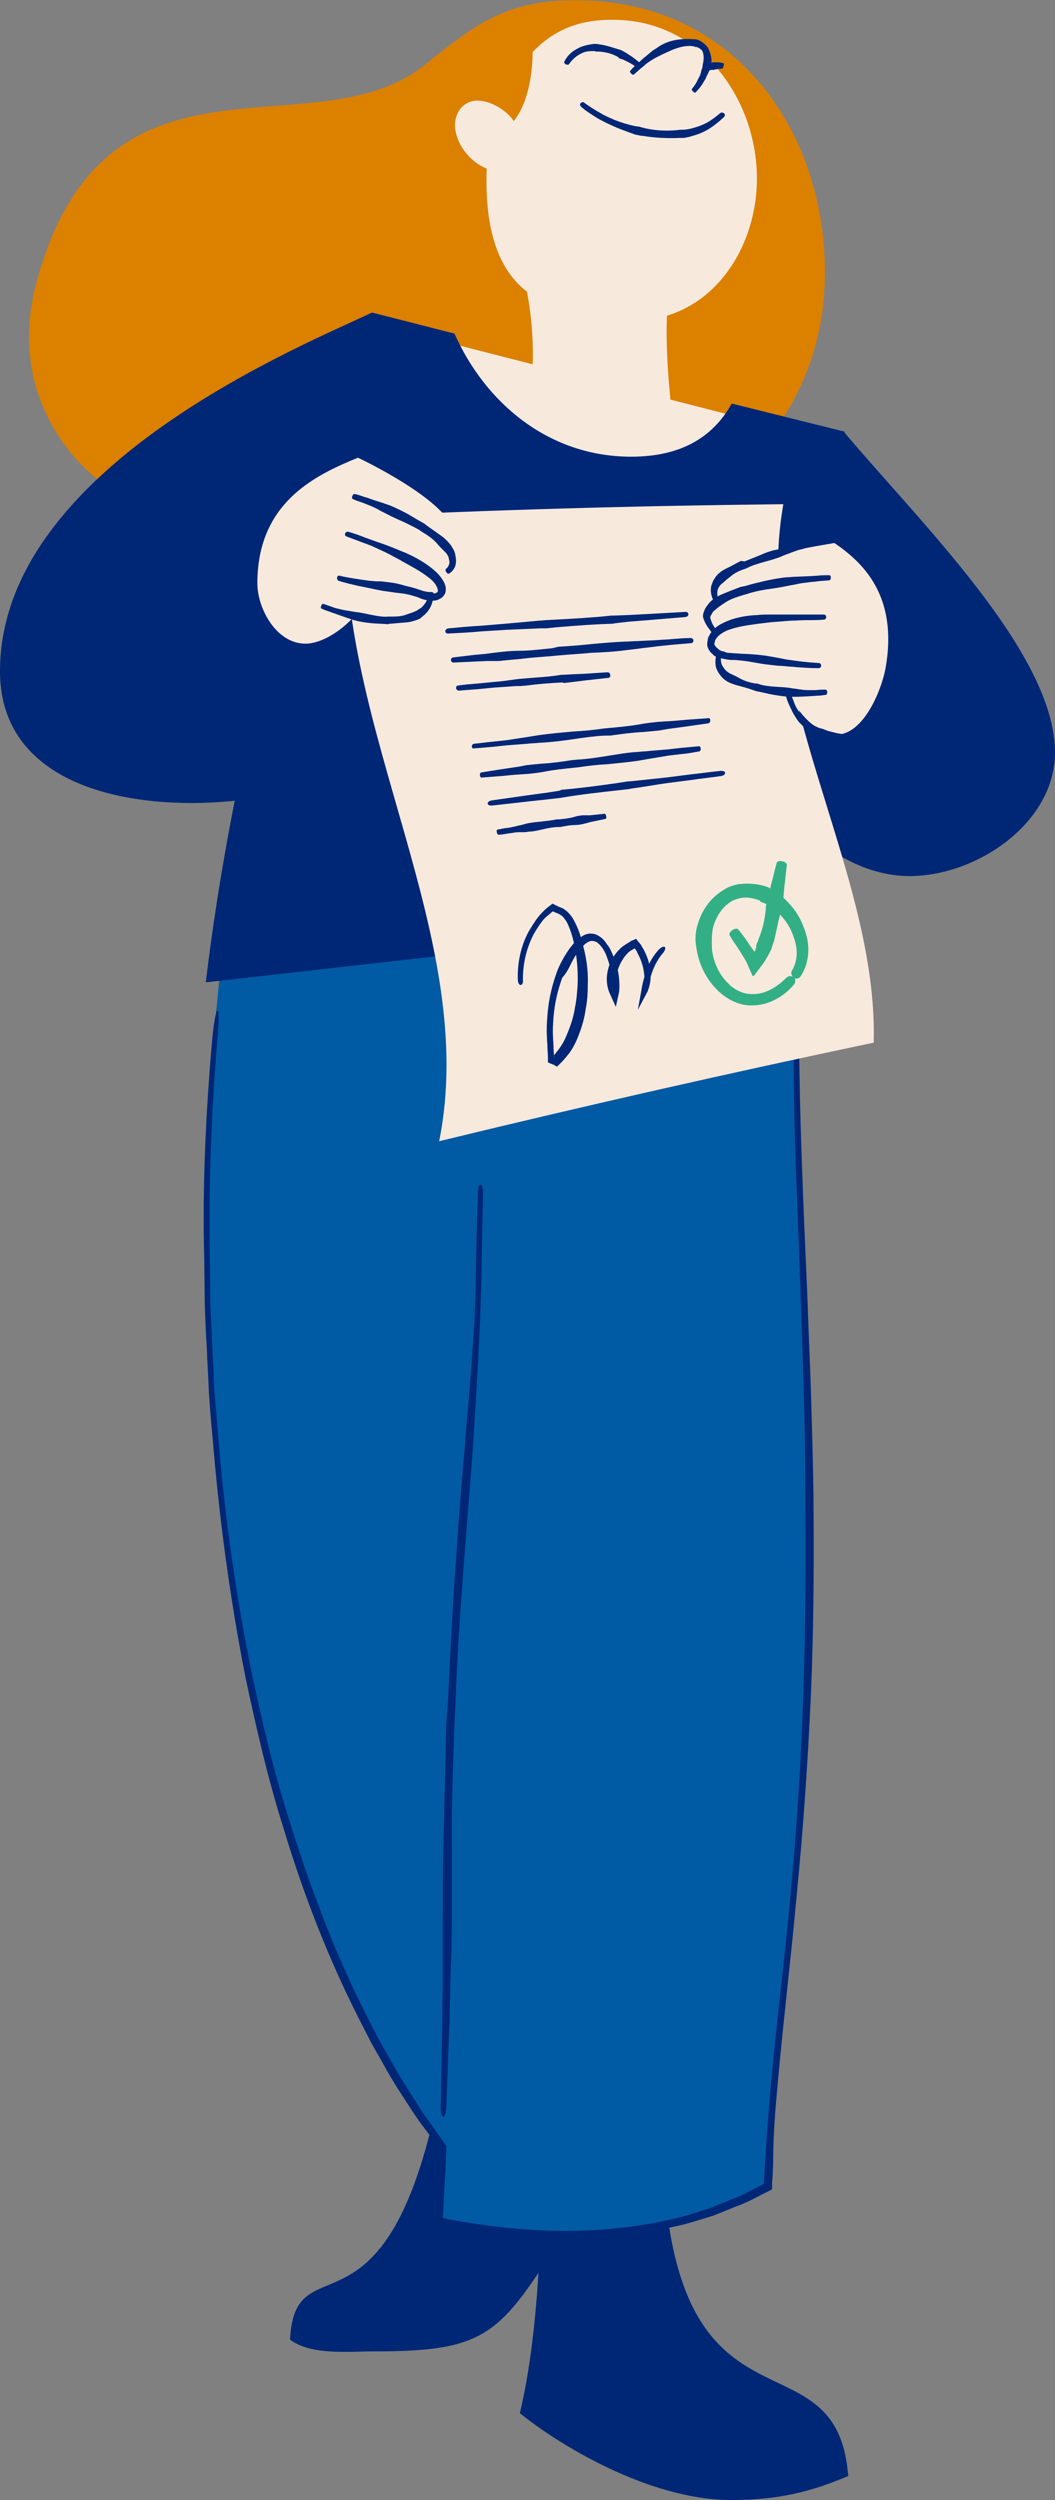 <?xml version="1.0" encoding="utf-8"?>
<!-- Generator: Adobe Illustrator 25.4.1, SVG Export Plug-In . SVG Version: 6.00 Build 0)  -->
<svg version="1.1" id="Layer_1" xmlns="http://www.w3.org/2000/svg" xmlns:xlink="http://www.w3.org/1999/xlink" x="0px" y="0px"
	 viewBox="0 0 206.6 489.4" style="enable-background:new 0 0 206.6 489.4;" xml:space="preserve">
<rect x="0" y="0" width="206.6" height="489.4" fill="#808080" stroke="none"/>
<style type="text/css">
	.st0{fill:#002776;}
	.st1{fill:#005AA4;}
	.st2{fill:none;}
	.st3{fill:#DC8000;}
	.st4{fill:#F8E9DD;}
	.st5{fill:#33AF85;}
</style>
<g id="underkropp_1_">
	<g>
		<path class="st0" d="M106.1,427.9c-0.3,13.8-1,30.7-4.3,44.5c7.8,6.3,25.4,17,41.4,17c9.2,0,15.6-1.6,22.9-4.7
			c-2.3-30.2-36.2-2.9-36.4-68"/>
	</g>
	<g>
		<path class="st0" d="M84.3,417.1c-10.5,41.6-26.6,22.2-27.5,40.9c2.6,2,6.7,2.4,10.6,2.4c2.1,0,4.1-0.1,5.8-0.1c0,0,0,0,0,0
			c0.1,0,0.1,0,0.2,0c22.1,0,24.6-3.3,37.1-23.3"/>
	</g>
	<g>
		<path class="st1" d="M43.5,187.1c-0.4,3.4-0.8,6.9-1.1,10.3c-1.4,14.1-2.2,28.2-2.2,42.3c0,88.7,21.9,148.1,46.3,180.1l-0.7,14.6
			c0,0,36.1,9.5,64.4-6.5c1.3-33.8,8.3-62.2,8.3-122.6c0-46.3-2.6-70-2.6-105.3c0-9.9,0.2-19.7,0.4-29.6"/>
	</g>
	<g>
		<line class="st2" x1="43.3" y1="197.6" x2="41.4" y2="197.4"/>
		<line class="st2" x1="157.2" y1="170.4" x2="155.3" y2="170.4"/>
		<path class="st0" d="M152.1,410.1c1.1-12.8,2.7-25.8,3.9-38.9c1.3-13.1,2.2-26.3,2.8-39.4c0.6-14.3,0.6-27.1,0.5-39.3
			c-0.1-6.8-0.3-13.5-0.5-20.3c-0.2-6.2-0.5-12.4-0.7-18.6c-0.4-9-0.8-17.9-1.1-26.9c-0.3-8.5-0.5-16.9-0.5-25.4l0.3-25.4
			c0-3-0.2-5.4-0.4-5.4c-0.3,0-0.5,2.4-0.6,5.4c-0.1,8.5-0.3,17.1-0.4,25.6c0,8.5,0.1,17.1,0.4,25.6l1,26.6
			c0.2,6.2,0.4,12.4,0.6,18.6c0.2,6.8,0.3,13.5,0.3,20.3c0.1,12.1,0.1,24.9-0.4,39.3c-0.4,13-1.3,26.1-2.5,39.2
			c-1.2,13.1-2.9,26.1-4,38.9c-0.4,4.4-0.7,8.9-1,13.4l-0.1,2.3l-0.1,1.2l0,0.5c0,0,0,0.1,0,0.1l-3.9,2l-1,0.5l-1.1,0.4l-2.2,0.9
			l-2.2,0.9l-2.2,0.7l-2.2,0.7l-1.1,0.3l-1.1,0.3l-4.6,1l-4.6,0.7c-1.5,0.2-3.1,0.3-4.6,0.5c-6.2,0.5-12.4,0.4-18.6-0.2
			c-3.1-0.3-6.1-0.7-9.2-1.2c-0.8-0.1-1.5-0.3-2.3-0.4l-1.1-0.2l-0.8-0.2c-0.1,0-0.1-0.1-0.1-0.1l0.1-1.1l0.1-2.3
			c0.2-3.3,0.4-6.6,0.5-9.9l0-0.5l0-0.3l-0.2-0.2l-0.5-0.7l-0.7-1l-1.4-2c-1-1.4-2-2.7-2.8-4.1c-1.8-2.8-3.6-5.6-5.2-8.5l-2.5-4.4
			l-2.3-4.5c-6.1-12-10.9-24.7-14.9-37.5c-3.1-9.5-5.4-19.3-7.5-29.1c-3.2-15.5-5.4-31.2-6.7-47.1l-0.7-8.5l-0.4-8.6
			c-0.1-2.9-0.3-5.7-0.4-8.6l-0.1-8.6c-0.3-14.2,0.3-29,1.5-43.5c0.3-2.9,0.3-5.3,0-5.3c-0.3,0-0.7,2.3-1,5.2
			c-1.3,14.5-2,29.4-1.6,43.7l0.1,8.6c0.1,2.9,0.2,5.7,0.4,8.6c0.1,2.9,0.3,5.7,0.4,8.6c0.2,2.9,0.4,5.7,0.7,8.6
			c1.3,15.9,3.4,31.7,6.5,47.4c2.1,9.8,4.3,19.5,7.3,29c3.9,13,8.8,25.7,15,37.9l2.3,4.5l2.5,4.4c1.6,3,3.5,5.8,5.3,8.6
			c0.9,1.4,1.9,2.8,2.9,4.1l1.5,2l0.7,1l0.2,0.3l0.1,0.1c0,0,0,0,0,0c0,0,0,0,0,0l0,0.2c-0.2,3.3-0.3,6.6-0.5,9.9l-0.1,2.3l-0.1,1.2
			l0,1.1c0,0.1,0,0.2,0,0.3l0.3,0.1l0.5,0.1l1.4,0.3l1.1,0.2c0.8,0.2,1.5,0.3,2.3,0.4c3.1,0.5,6.2,1,9.3,1.2
			c6.2,0.6,12.5,0.6,18.8,0.2c1.6-0.2,3.1-0.3,4.7-0.5l4.7-0.7c1.5-0.3,3.1-0.7,4.6-1l1.2-0.3l1.1-0.3l2.3-0.7l2.3-0.7l2.2-0.9
			l2.2-0.9l1.1-0.4l1.1-0.5c1.5-0.7,2.9-1.5,4.4-2.2c0.1-0.1,0.3-0.1,0.4-0.3l0-0.5l0-0.8l0.1-1.2l0.1-2.3
			C151.4,419,151.7,414.6,152.1,410.1z"/>
	</g>
	<g>
		<line class="st2" x1="94.9" y1="231.8" x2="93.1" y2="231.7"/>
		<line class="st2" x1="85.7" y1="414.4" x2="87.6" y2="414.5"/>
		<path class="st0" d="M87.4,337.4c-0.2,8.3-0.4,16.8-0.6,25.2c-0.1,4.6-0.1,8.7-0.1,12.6l0,6.5c0,2,0,4,0,6l-0.1,8.6
			c-0.1,5.4-0.2,10.9-0.3,16.3c0,1,0.2,1.7,0.5,1.8c0.3,0,0.5-0.8,0.6-1.7c0.2-5.5,0.4-11,0.6-16.4l0.2-8.5l0.2-6
			c0-2.2,0.1-4.3,0.1-6.5c0-3.9,0-8,0-12.6c-0.1-8.4,0.2-16.9,0.5-25.1l0.2-4.3c0.3-8,0.8-16.1,1.4-24c0.6-8.5,1.4-17.2,2-25.8
			l0.6-9.6c0.3-5.1,0.6-10.2,0.8-15.3c0.1-3.7,0.3-7.4,0.3-11c0.1-4.6,0.2-9.3,0.3-14c0-0.9-0.2-1.7-0.5-1.7c-0.3,0-0.5,0.7-0.5,1.7
			c-0.2,4.7-0.3,9.4-0.4,14c0,3.7-0.1,7.3-0.3,11c-0.3,5.1-0.7,10.2-1.1,15.3c-0.3,3.2-0.6,6.4-0.8,9.6c-0.8,8.6-1.4,17.4-2,25.9
			c-0.5,7.9-0.9,16-1.3,24L87.4,337.4z"/>
	</g>
</g>
<path id="hår_1_" class="st3" d="M105.3,106.3c28.9,1.6,54.2-20.1,56.1-48.9c0-0.6,0.1-1.2,0.1-1.9c1-28-16.2-54.3-46.5-55.4
	c-14.9-0.6-21.3,4.1-31.7,12.5c-21.5,17.6-62.4-6.8-76,42.1c-3.5,12.5-0.9,22.5,3.8,30.1c6.7,10.7,18.4,17.2,30.9,17.9L105.3,106.3z
	"/>
<g id="hode_3_">
	<path class="st4" d="M132.7,93c-0.8-10.7-2.5-20.8-2.1-31.2c10.9-3.3,17.2-14.5,17.6-25.6c0.6-15.7-10.1-31.7-27.1-32.3
		c-7.4-0.3-12.6,1.9-16.8,6.3c0,0,0.2,8.7-3.7,13.5c-1.3-2-4.3-3.9-6.9-4c-2.8-0.1-4.5,2.1-4.6,4.6c-0.1,2.9,2.1,7,6.2,8.7
		c-0.3,9.1,1,18.8,7.9,24.1c0.9,4.8,1.3,9.8,1.1,14.6c-0.1,3.2-0.5,6.2-1.2,9"/>
	<g>
		<line class="st2" x1="109.9" y1="12.2" x2="111.6" y2="13.1"/>
		<line class="st2" x1="125.4" y1="14.2" x2="126.6" y2="12.8"/>
		<path class="st0" d="M121.2,11.4c0.3,0.1,0.6,0.2,0.9,0.3c0.4,0.2,0.8,0.4,1.2,0.6c0.7,0.4,1.5,0.9,2.1,1.4c0.1,0.1,0.4,0,0.5-0.2
			c0.2-0.2,0.2-0.5,0.1-0.6c-0.7-0.6-1.4-1.2-2.1-1.7c-0.4-0.3-0.8-0.5-1.2-0.8l-0.9-0.5l-0.2-0.1c-1.4-0.4-2.7-0.9-4.1-1.1
			c-0.2,0-0.5-0.1-0.7-0.1l-0.5,0c-0.9,0.1-1.8,0.3-2.6,0.6c-0.6,0.3-1.2,0.6-1.7,1c-0.6,0.5-1.2,1.2-1.5,1.9
			c-0.1,0.1,0.1,0.4,0.3,0.5c0.2,0.1,0.5,0.1,0.6,0c0.4-0.6,0.9-1.1,1.4-1.5c0.4-0.3,0.9-0.6,1.4-0.8c0.7-0.3,1.5-0.3,2.2-0.3
			l0.4,0.1c0.2,0,0.4,0,0.6,0c1.2,0.1,2.5,0.4,3.7,1.1L121.2,11.4z"/>
	</g>
	<g>
		<line class="st2" x1="134.9" y1="14.2" x2="136.2" y2="15.6"/>
		<line class="st2" x1="141.4" y1="13.8" x2="141.8" y2="12"/>
		<path class="st0" d="M139.8,13.7c0.1-0.1,0.2-0.1,0.3-0.1c0.2,0,0.3-0.1,0.5-0.1c0.3-0.1,0.6,0,0.9-0.1c0,0,0.1-0.2,0.2-0.5
			c0.1-0.3,0.1-0.5,0-0.5c-0.4-0.1-0.7-0.2-1.1-0.2c-0.2,0-0.4,0-0.6,0l-0.4,0l-0.1,0c-0.5,0.3-1.1,0.4-1.6,0.5l-0.3,0.1l-0.1,0.1
			c-0.3,0.2-0.5,0.4-0.8,0.6c-0.2,0.1-0.4,0.3-0.6,0.4c-0.2,0.2-0.5,0.4-0.7,0.6c0,0,0.1,0.2,0.3,0.4c0.2,0.2,0.4,0.3,0.4,0.3
			c0.2-0.1,0.4-0.3,0.7-0.4c0.2-0.1,0.3-0.2,0.5-0.3c0.3-0.1,0.5-0.2,0.8-0.3l0.2,0c0.1,0,0.1-0.1,0.2-0.1
			C138.8,13.8,139.2,13.6,139.8,13.7L139.8,13.7z"/>
	</g>
	<g>
		<path class="st4" d="M123.5,14.4c3.2-3.1,7.2-6.3,11.7-6.2c2.5,0.1,3.3,1.6,3.3,3.4c-0.1,2.1-1.4,4.7-2.9,6.2"/>
		<g>
			<line class="st2" x1="122.8" y1="13.8" x2="124.2" y2="15.1"/>
			<line class="st2" x1="134.9" y1="17.2" x2="136.3" y2="18.6"/>
			<path class="st0" d="M136.4,9.2c0.4,0.1,0.8,0.4,1.1,0.7c0.2,0.4,0.3,0.9,0.3,1.4c0,0.5-0.1,1-0.2,1.5c0,0.3-0.1,0.6-0.2,0.8
				c-0.1,0.3-0.1,0.5-0.2,0.8c-0.1,0.4-0.3,0.7-0.5,1.1c-0.3,0.7-0.7,1.3-1.2,1.9c-0.1,0.1,0,0.3,0.2,0.5c0.2,0.2,0.4,0.3,0.5,0.2
				c0.6-0.6,1.1-1.2,1.5-1.9c0.2-0.4,0.5-0.7,0.6-1.1c0.1-0.3,0.3-0.5,0.4-0.8c0.1-0.3,0.3-0.6,0.4-0.9c0.2-0.6,0.3-1.2,0.2-2
				c-0.1-0.7-0.3-1.4-0.7-2.1c-0.4-0.6-1.1-1.1-1.7-1.4c-0.2-0.1-0.5-0.2-0.7-0.2c-1.3-0.1-2.5-0.1-3.7,0.1
				c-1.3,0.2-2.6,0.7-3.6,1.4c-0.4,0.3-0.8,0.5-1.2,0.8c-0.6,0.5-1.2,1-1.7,1.4l-1.2,1.1c-0.5,0.4-1,0.9-1.4,1.4
				c-0.1,0.1,0,0.3,0.2,0.5c0.2,0.2,0.4,0.3,0.5,0.2c0.5-0.4,1-0.9,1.5-1.3c0.4-0.3,0.8-0.7,1.2-1c0.6-0.4,1.2-0.8,1.8-1.1
				c0.4-0.2,0.8-0.4,1.2-0.6c1.1-0.5,2.1-1,3.2-1.3c1-0.3,2.1-0.4,3-0.2C136,9.2,136.2,9.2,136.4,9.2z"/>
		</g>
	</g>
	<g>
		<line class="st2" x1="114.5" y1="19.5" x2="113.3" y2="21"/>
		<line class="st2" x1="142.5" y1="22.9" x2="141.3" y2="21.5"/>
		<path class="st0" d="M133.9,27c0.6-0.1,1.2-0.2,1.7-0.4c0.8-0.2,1.6-0.5,2.4-0.9c1.4-0.7,2.7-1.8,3.8-2.8c0.2-0.2,0.2-0.5,0-0.7
			c-0.2-0.2-0.5-0.2-0.7-0.1c-1.2,1-2.4,1.9-3.7,2.4c-0.7,0.3-1.4,0.5-2.2,0.7c-0.5,0.1-1,0.2-1.6,0.2l-0.4,0
			c-2.2,0.3-4.7,0.2-6.9-0.3c-0.4-0.1-0.8-0.2-1.1-0.3c-0.3,0-0.5-0.1-0.8-0.1c-1.4-0.3-2.7-0.7-4-1.2c-0.9-0.4-1.9-0.8-2.7-1.3
			c-1.1-0.6-2.2-1.3-3.3-2.1c-0.2-0.2-0.5-0.1-0.7,0.1c-0.2,0.2-0.1,0.5,0.1,0.7c1,0.9,2.2,1.6,3.3,2.3c0.9,0.5,1.9,1,2.8,1.4
			c1.3,0.6,2.7,1.1,4.1,1.6c0.2,0.1,0.5,0.2,0.7,0.2c0.4,0.1,0.8,0.2,1.2,0.2c2.4,0.4,4.8,0.5,7.3,0.4L133.9,27z"/>
	</g>
</g>
<g id="overkropp_4_">
	<path id="nakke_1_" class="st4" d="M155,84.3L77.7,64.5C102.7,114.3,149.5,110,155,84.3z"/>
	<path id="overkropp_5_" class="st0" d="M162.5,178.5c0.7-31.3,2.4-62.7,2.9-94L143.3,79c-3.8,6.8-10.2,10.4-19.7,10.4
		c-16.4,0-28.7-10.8-34.6-24.1l-16.1-4.1c-15.6,44-27.4,87.7-32.6,131.1L162.5,178.5z"/>
</g>
<path id="høyre_arm_1_" class="st0" d="M145.3,146.5c9.8,16.9,21.7,25,32.8,25c13.2,0,28.5-10.4,28.5-24.2
	c0-19.3-26.1-44.7-41.3-62.7C165.3,84.5,148.6,89.3,145.3,146.5z"/>
<g id="venstre_arm_2_">
	<path id="venstre_arm_3_" class="st0" d="M80.7,145.9c-2.5,3.1-23.2,11.3-43.1,11.3c-19.4,0-37.6-6.8-37.6-25.8
		c0-40.2,60.4-64.2,72.8-70.2C84.5,68.2,90.5,80.4,80.7,145.9z"/>
</g>
<g id="dokument_1_">
	<g>
		<path class="st4" d="M171.1,204.1c-28,5.9-56.3,12.3-85.1,19.3C94,183.8,66,143,67.7,101.2c28.4-1.4,57-2.2,85.7-2.5
			C147,134.9,172,170,171.1,204.1z"/>
	</g>
	<g>
		<line class="st2" x1="87.1" y1="122.6" x2="87.2" y2="124.5"/>
		<line class="st2" x1="134.9" y1="121.2" x2="134.8" y2="119.3"/>
		<path class="st0" d="M120.5,122l2.6-0.3l3.8-0.3l7.2-0.6c0.4,0,0.8-0.3,0.7-0.6c0-0.3-0.4-0.5-0.8-0.4l-7.2,0.4l-3.8,0.2l-2.6,0.1
			l-0.6,0c-3.7,0.4-7.4,0.6-11.1,0.8l-1.9,0.1l-1.2,0.1c-2.2,0.2-4.5,0.4-6.7,0.6l-4.8,0.4c-2,0.1-4.1,0.3-6.2,0.5
			c-0.4,0-0.7,0.3-0.7,0.6c0,0.3,0.4,0.5,0.8,0.4c2.1-0.1,4.2-0.2,6.2-0.4c1.6-0.1,3.2-0.2,4.8-0.3l6.8-0.3l1.2,0l1.9-0.2
			c3.6-0.3,7.4-0.6,11.1-0.7L120.5,122z"/>
	</g>
	<g>
		<line class="st2" x1="135.7" y1="126.4" x2="135.6" y2="124.5"/>
		<line class="st2" x1="88.1" y1="128.3" x2="88.3" y2="130.1"/>
		<path class="st0" d="M108.1,126.9c-2.1,0.2-4.4,0.5-6.5,0.5c-1.2,0-2.3,0.1-3.3,0.2l-1.7,0.2l-1.5,0.2l-2.2,0.2l-4.2,0.5
			c-0.2,0-0.4,0.3-0.4,0.5s0.2,0.5,0.5,0.5l4.3-0.2l2.2-0.1l1.6,0c0.6,0,1.1,0,1.7-0.1c1-0.1,2.1-0.2,3.3-0.3
			c2.2-0.3,4.4-0.4,6.5-0.6l1.1-0.1c2.1-0.2,4.2-0.3,6.2-0.5c2.2-0.1,4.5-0.2,6.7-0.5l2.5-0.3c1.3-0.2,2.6-0.3,4-0.5
			c0.9-0.1,1.9-0.2,2.9-0.3c1.2-0.1,2.4-0.2,3.6-0.3c0.2,0,0.4-0.3,0.4-0.5s-0.2-0.5-0.5-0.5c-1.2,0-2.4,0.1-3.6,0.2
			c-0.9,0.1-1.9,0.1-2.9,0.2c-1.3,0.1-2.7,0.1-4,0.2c-0.8,0-1.7,0.1-2.5,0.1c-2.3,0.1-4.5,0.3-6.7,0.5c-2,0.2-4.1,0.4-6.2,0.5
			L108.1,126.9z"/>
	</g>
	<g>
		<line class="st2" x1="89.3" y1="133.9" x2="89.5" y2="135.8"/>
		<line class="st2" x1="119.6" y1="133" x2="119.4" y2="131.1"/>
		<path class="st0" d="M110.5,133.7l1.7-0.2l2.4-0.3l4.5-0.5c0.3,0,0.5-0.3,0.4-0.6c0-0.3-0.3-0.5-0.5-0.5l-4.6,0.3l-2.4,0.1
			l-1.7,0.1l-0.4,0c-2.3,0.4-4.7,0.5-7,0.7l-1.2,0.1l-0.8,0.1c-1.4,0.2-2.8,0.4-4.2,0.5c-1,0.1-2,0.2-3.1,0.3
			c-1.3,0.1-2.6,0.2-3.9,0.4c-0.3,0-0.4,0.3-0.4,0.5s0.3,0.5,0.5,0.5c1.3-0.1,2.6-0.2,3.9-0.3c1-0.1,2-0.2,3.1-0.3
			c1.4-0.1,2.8-0.2,4.3-0.3l0.8,0l1.2-0.1c2.3-0.3,4.7-0.5,7-0.6L110.5,133.7z"/>
	</g>
	<g>
		<line class="st2" x1="92.2" y1="145.2" x2="92.4" y2="147.1"/>
		<line class="st2" x1="139.2" y1="142" x2="139" y2="140.1"/>
		<path class="st0" d="M119.5,144c2.1-0.3,4.3-0.6,6.4-0.7c1.2-0.1,2.2-0.2,3.2-0.3l1.7-0.3l1.5-0.2l2.2-0.3l4.2-0.6
			c0.2,0,0.4-0.3,0.4-0.6s-0.2-0.5-0.5-0.4l-4.2,0.3l-2.2,0.2l-1.5,0.1c-0.6,0-1.1,0.1-1.7,0.1c-1,0.1-2,0.2-3.2,0.4
			c-2.1,0.4-4.3,0.6-6.4,0.8l-1.1,0.1c-2,0.3-4.1,0.5-6.1,0.6c-2.2,0.2-4.4,0.4-6.6,0.7l-2.5,0.4c-1.3,0.2-2.6,0.4-3.9,0.6
			c-0.9,0.1-1.9,0.2-2.8,0.3c-1.2,0.1-2.4,0.3-3.6,0.4c-0.2,0-0.4,0.3-0.4,0.5c0,0.3,0.2,0.5,0.5,0.4c1.2-0.1,2.4-0.2,3.6-0.3
			c0.9-0.1,1.9-0.2,2.8-0.3c1.3-0.1,2.6-0.2,3.9-0.3c0.8-0.1,1.6-0.1,2.5-0.2c2.2-0.1,4.5-0.4,6.6-0.7c2-0.3,4.1-0.6,6.1-0.7
			L119.5,144z"/>
	</g>
	<g>
		<line class="st2" x1="137.2" y1="147.5" x2="137" y2="145.6"/>
		<line class="st2" x1="93.8" y1="150.8" x2="94" y2="152.7"/>
		<path class="st0" d="M112,148.8c-1.9,0.3-4,0.6-6,0.7c-1.1,0.1-2.1,0.2-3,0.3l-1.5,0.3l-1.4,0.2l-2,0.3l-3.8,0.6
			c-0.2,0-0.4,0.3-0.3,0.6c0,0.3,0.2,0.5,0.5,0.4l3.9-0.3l2-0.2l1.4-0.1c0.5,0,1-0.1,1.6-0.1c0.9-0.1,1.9-0.2,3-0.4
			c2-0.4,4-0.6,5.9-0.8l1-0.1c1.9-0.3,3.8-0.5,5.7-0.6c2-0.2,4.1-0.4,6.1-0.7l2.3-0.4c1.2-0.2,2.4-0.4,3.6-0.6
			c0.9-0.1,1.7-0.2,2.6-0.3c1.1-0.1,2.2-0.3,3.3-0.5c0.2,0,0.4-0.3,0.3-0.6c0-0.3-0.2-0.5-0.5-0.4c-1.1,0.1-2.2,0.2-3.3,0.3
			c-0.9,0.1-1.7,0.2-2.6,0.3c-1.2,0.1-2.4,0.2-3.6,0.3c-0.8,0.1-1.5,0.1-2.3,0.2c-2.1,0.1-4.1,0.5-6.1,0.8c-1.9,0.3-3.8,0.6-5.7,0.7
			L112,148.8z"/>
	</g>
	<g>
		<line class="st2" x1="142.1" y1="152.3" x2="141.9" y2="150.4"/>
		<line class="st2" x1="95.4" y1="156.4" x2="95.7" y2="158.3"/>
		<path class="st0" d="M109.5,154.8l-2.6,0.4l-3.7,0.5l-7,1c-0.4,0.1-0.7,0.3-0.7,0.6s0.4,0.4,0.8,0.4l7.1-0.8l3.7-0.4l2.6-0.3
			l0.6-0.1c3.6-0.6,7.2-1,10.8-1.4l1.8-0.2l1.2-0.2c2.2-0.3,4.4-0.7,6.5-1l4.7-0.6c2-0.3,4-0.5,6-0.8c0.4-0.1,0.7-0.3,0.7-0.6
			c0-0.3-0.4-0.4-0.8-0.4c-2,0.2-4.1,0.5-6,0.7c-1.6,0.2-3.1,0.4-4.7,0.6l-6.6,0.7l-1.2,0.1l-1.9,0.3c-3.5,0.5-7.2,1-10.8,1.3
			L109.5,154.8z"/>
	</g>
	<g>
		<line class="st2" x1="97" y1="162" x2="97.3" y2="163.9"/>
		<line class="st2" x1="118.8" y1="160.8" x2="118.5" y2="158.9"/>
		<path class="st0" d="M109.7,161.9c1-0.2,2-0.4,3-0.4c0.5,0,1-0.1,1.5-0.2c0.3-0.1,0.5-0.1,0.8-0.2c0.2-0.1,0.5-0.1,0.7-0.2l1-0.2
			l1.9-0.4c0.1,0,0.2-0.3,0.1-0.5c0-0.3-0.2-0.5-0.3-0.5l-1.9,0.2l-1,0.1c-0.2,0-0.5,0-0.7,0c-0.3,0-0.5,0-0.8,0
			c-0.5,0.1-0.9,0.1-1.5,0.3c-1,0.3-2,0.4-3,0.5l-0.5,0c-0.9,0.2-1.9,0.3-2.8,0.4c-1,0.1-2,0.2-3,0.4l-1.1,0.3
			c-0.6,0.1-1.2,0.3-1.8,0.4c-0.4,0.1-0.9,0.2-1.3,0.2c-0.5,0.1-1.1,0.2-1.6,0.3c-0.1,0-0.2,0.3-0.1,0.5c0,0.3,0.2,0.5,0.3,0.5
			c0.6,0,1.1-0.1,1.7-0.2c0.4-0.1,0.9-0.1,1.3-0.2c0.6-0.1,1.2-0.1,1.8-0.1c0.4,0,0.8,0,1.1-0.1c1,0,2.1-0.3,3-0.5
			c0.9-0.2,1.9-0.4,2.8-0.4L109.7,161.9z"/>
	</g>
	<g>
		<g>
			<line class="st2" x1="156.8" y1="192.6" x2="153.8" y2="190.2"/>
			<line class="st2" x1="153.8" y1="190.2" x2="156.8" y2="192.6"/>
			<path class="st5" d="M149.4,176.7c0.9,0.3,1.8,0.9,2.6,1.6c1.1,1,2.1,2.2,2.8,3.6c0.6,1.3,1.1,2.7,1.2,4.1c0.1,1.4-0.2,2.8-0.9,4
				c-0.3,0.4-0.1,1,0.3,1.4c0.4,0.3,1.1,0.2,1.4-0.3c1-1.5,1.5-3.4,1.5-5.2c0-1.8-0.5-3.5-1.2-5.1c-0.7-1.7-1.8-3.2-3.1-4.5
				c-0.9-0.9-2-1.7-3.2-2.4c-0.3-0.2-0.6-0.3-0.9-0.4c-1.4-0.4-2.8-0.6-4.3-0.5l-1.1,0.1c-0.4,0.1-0.8,0.2-1.1,0.3
				c-0.7,0.2-1.4,0.6-2,1c-2.5,1.6-4.1,4.1-4.8,6.7c-0.3,0.9-0.4,1.9-0.4,2.8c0,0.6,0.1,1.2,0.2,1.8c0.5,3.3,2.1,6.4,4.6,8.6
				c1.8,1.6,4.2,2.7,6.7,2.5c3.1-0.1,6-1.9,7.8-4.1c0.4-0.5,0.3-1.1-0.1-1.4c-0.4-0.3-1-0.3-1.4,0.1c-1.8,1.8-4.1,3.2-6.4,3.2
				c-1.8,0.1-3.7-0.7-5-2.1c-1.9-1.8-3.1-4.6-3.2-7.2c0-0.5,0-0.9,0-1.4c0-0.7,0.1-1.5,0.2-2.2c0.5-2,1.7-4,3.4-5.1
				c0.4-0.3,0.9-0.5,1.3-0.6c0.2-0.1,0.5-0.1,0.7-0.2l0.8-0.1c1,0,2.1,0.2,3,0.6C148.9,176.6,149.2,176.6,149.4,176.7z"/>
		</g>
		<g>
			<line class="st2" x1="145.2" y1="181" x2="142.2" y2="183.2"/>
			<line class="st2" x1="155.2" y1="169" x2="151.5" y2="168.2"/>
			<path class="st5" d="M153.3,177.5c0-0.5,0.1-1.1,0.1-1.6l0.2-2.3c0.2-1.5,0.3-2.9,0.5-4.3c0-0.3-0.4-0.6-0.9-0.7s-1,0-1.1,0.3
				c-0.4,1.4-0.7,2.9-1.1,4.3l-0.5,2.2c-0.1,0.5-0.3,1-0.4,1.5l-0.1,0.4c-0.1,2.2-0.6,4.5-1.4,6.4c-0.1,0.3-0.2,0.7-0.4,1l-0.1,0.3
				l0,0.1c0,0.2,0,0.4-0.1,0.6c0,0.1-0.1,0.2-0.1,0.4l-0.1,0.2c0,0.1,0,0-0.1-0.1l-0.1-0.1c-0.1-0.1-0.2-0.3-0.3-0.4l-0.5-0.7
				c-0.7-1.1-1.4-2.1-2.3-3.1c-0.2-0.2-0.7-0.1-1.1,0.2c-0.4,0.3-0.7,0.7-0.5,1c0.6,1.1,1.4,2.1,2,3.1l0.5,0.8
				c0.2,0.3,0.4,0.7,0.6,1c0.4,0.7,0.7,1.6,1.1,2.4l0.3,0.7l0.2-0.1c0.1,0,0.1,0,0.2-0.2l0.4-0.5l0.8-1.1c0.6-0.7,1.1-1.6,1.6-2.5
				c0.1-0.2,0.2-0.4,0.3-0.6l0.2-0.4c0.1-0.4,0.2-0.8,0.4-1.2c0.6-2.3,0.9-4.6,1.7-6.8L153.3,177.5z"/>
		</g>
	</g>
	<g>
		<line class="st2" x1="101.5" y1="192.9" x2="103.4" y2="192.7"/>
		<line class="st2" x1="131" y1="186.1" x2="129.8" y2="184.7"/>
		<path class="st0" d="M111.8,188.7c0.6-1.2,1.3-2.4,2.2-3.3c0.4-0.5,0.9-0.9,1.4-1.1c0.4-0.2,0.9-0.1,1.4,0.1
			c0.9,0.6,1.7,1.8,2.1,3.1c0.5,1.3,0.8,2.6,0.9,3.9c0.1,1.1,0.1,2.3-0.1,3l1.6-0.2c-0.7-1.5-0.6-3-0.3-4.4c0.4-1.2,1.1-2.4,2-3.3
			c0.2-0.2,0.5-0.4,0.7-0.5l0.5-0.3c0.1-0.1,0.1,0,0.2,0.1l0.1,0.1l0.1,0.2c0.1,0.1,0.2,0.3,0.2,0.4c0.9,1.6,1.4,3.4,1.4,5.2
			c0,0.7-0.2,1.4-0.5,2.1l1.1,0.4c0.4-2.8,1.2-5.5,3-7.6c0.4-0.5,0.6-1,0.4-1.2c-0.2-0.2-0.7,0-1.2,0.5c-1,1.1-1.8,2.4-2.3,3.8
			c-0.5,1.4-0.9,2.8-1.1,4.2l-0.7,3.8l1.8-3.4c0.4-0.8,0.6-1.7,0.7-2.6c0.1-2.1-0.4-4.1-1.4-5.9c-0.1-0.2-0.2-0.3-0.3-0.5l-0.1-0.2
			l-0.2-0.3c-0.2-0.2-0.4-0.5-0.6-0.7l-0.1-0.2l-0.1-0.1c0,0-0.1,0-0.1,0l-0.4,0.2c-0.3,0.1-0.6,0.2-0.8,0.4l-0.5,0.3
			c-0.3,0.2-0.6,0.4-0.9,0.6c-1.2,1-2.2,2.4-2.7,4c-0.5,1.7-0.6,3.6,0.4,5.6l1,2.2l0.5-2.3c0.3-1.1,0.2-2.4,0.1-3.6
			c-0.2-1.5-0.6-2.9-1.2-4.3c-0.3-0.7-0.6-1.4-1.1-2c-0.4-0.6-0.9-1.3-1.7-1.7c-0.7-0.5-1.8-0.6-2.7-0.2c-0.8,0.4-1.4,0.9-1.9,1.4
			c-1,1.1-1.8,2.3-2.5,3.6c-0.5,0.9-0.9,1.8-1.2,2.7c-0.9,2.6-1.5,5.3-1.7,8.1c-0.1,1.4-0.2,2.8-0.1,4.1c0,0.7,0.1,1.4,0.1,2
			c0,0.7,0.1,1.4,0.1,2.1l0,0.5l0,0.3l0,0.1l0,0.1c0,0,0.1,0,0.1,0l0.4,0.2l0.2,0.1l-0.1-0.1c0,0,0.2,0.1,0.4,0.2
			c0.1,0,0.2,0,0.2,0.1c0,0,0.1,0,0.1,0l-0.1,0c-0.2-0.1,0.1,0,0.2,0.1l0.4,0.2l0.4-0.4l0.6-0.6c0.3-0.3,0.5-0.6,0.8-0.9
			c0.2-0.3,0.5-0.6,0.7-0.9c0.9-1.3,1.5-2.7,2-4.1c0.5-1.4,0.9-2.9,1.1-4.4c0.3-1.5,0.4-3,0.4-4.5c0.1-2.2-0.1-4.4-0.6-6.6
			c-0.4-1.7-0.8-3.4-1.5-5c-0.4-0.8-0.7-1.6-1.4-2.4c-0.3-0.4-0.7-0.7-1.1-1c-0.4-0.3-0.9-0.4-1.3-0.6c-0.1-0.1-0.2-0.1-0.4-0.2
			l-0.6-0.3c-0.8,0.6-1.2,0.9-1.6,1.3c-0.4,0.4-0.8,0.8-1.2,1.3c-0.7,0.9-1.3,1.9-1.9,2.9c-1.5,2.8-2.2,6.1-2.1,9.3
			c0,0.7,0.3,1.2,0.6,1.1c0.3,0,0.5-0.5,0.4-1.1c0-3.1,0.7-6.1,2.1-8.8c0.5-0.9,1.1-1.8,1.7-2.6c0.3-0.4,0.7-0.8,1.1-1.1
			c0.4-0.3,0.9-0.8,1-0.8c0,0,0.1,0,0.1,0.1l0.3,0.1c0.8,0.3,1.4,0.6,1.8,1.2c0.5,0.6,0.8,1.3,1.1,2.1c0.6,1.5,0.9,3.2,1.2,4.9
			c0.3,2.1,0.4,4.2,0.3,6.2c-0.1,1.4-0.2,2.8-0.5,4.2c-0.2,1.4-0.6,2.8-1.1,4.1c-0.5,1.3-1,2.6-1.8,3.7c-0.2,0.3-0.4,0.6-0.6,0.8
			c-0.2,0.3-0.4,0.5-0.6,0.8c-0.2,0.2-0.1,0.1-0.1,0.2l0,0l0.2,0.1c0,0,0.2,0.1-0.1,0l-0.1,0c0,0,0,0,0,0c0,0,0.1,0,0.1,0
			c0,0,0.2,0.1,0.1,0.1l-0.3-0.1c-0.1,0,0,0,0,0l0.2,0.1c0.1,0,0,0,0-0.1c0-0.6-0.1-1.2-0.1-1.9c0-0.7-0.1-1.3-0.1-2
			c-0.1-1.3,0-2.6,0.1-3.9c0.2-2.6,0.8-5.2,1.7-7.7C111,190.4,111.4,189.5,111.8,188.7z"/>
	</g>
</g>
<g id="hånd_venstre_1_">
	<g>
		<path class="st4" d="M87.3,107c0.6,0.8,1.2,1.5,1.2,2.3c0,1.3-1,2.5-2.6,3.2c0.2,0.9,0.3,1.8,0.3,2.3c-0.1,1.7-1.4,1.3-2.1,2.2
			c-0.7,2.2-2.5,3.4-4.1,3.8c-4.4,1.2-9-0.2-10.4-0.4c-2.5,2.9-6.5,5.6-9.8,5.6c-5.7,0-9.4-6.9-9.4-11.8c0-15.7,11.1-21.1,19.7-24.6
			c7.7,3.7,18.6,10.3,18.6,14.7C88.7,105.3,88,106.3,87.3,107z"/>
	</g>
	<g>
		<line class="st2" x1="69.1" y1="96.1" x2="68.5" y2="97.9"/>
		<line class="st2" x1="86.7" y1="111.1" x2="87.7" y2="112.8"/>
		<path class="st0" d="M82.6,104.1c1,0.6,2.1,1.3,2.9,2.2c0.4,0.5,0.8,0.9,1.2,1.3c0.2,0.2,0.4,0.4,0.6,0.6c0.2,0.2,0.3,0.4,0.4,0.6
			c0.2,0.3,0.2,0.7,0.3,1c0.1,0.6-0.2,1.2-0.7,1.6c-0.1,0.1-0.1,0.3,0.1,0.6c0.1,0.2,0.4,0.4,0.5,0.3c0.4-0.2,0.8-0.6,1-1
			c0.3-0.4,0.4-1,0.4-1.5c0-0.5-0.1-1-0.2-1.5c-0.1-0.3-0.2-0.6-0.4-0.9c-0.2-0.3-0.3-0.6-0.6-0.9c-0.4-0.5-0.9-1-1.4-1.4
			c-1-0.7-2.1-1.5-3.1-2.2l-0.5-0.4c-1.1-0.6-2.1-1.2-3.1-1.8c-1.1-0.6-2.3-1.2-3.5-1.7c-0.5-0.2-0.9-0.3-1.4-0.5l-2.2-0.7
			c-0.5-0.2-1-0.4-1.5-0.5c-0.6-0.2-1.3-0.5-2-0.6c-0.1,0-0.3,0.1-0.4,0.4c-0.1,0.3-0.1,0.5,0.1,0.6c0.6,0.3,1.3,0.5,1.9,0.7
			c0.5,0.2,1,0.4,1.5,0.6c0.7,0.3,1.4,0.6,2,1c0.4,0.2,0.8,0.4,1.2,0.6c1.1,0.6,2.3,1.1,3.4,1.6c1,0.5,2.1,1,3.1,1.6L82.6,104.1z"/>
	</g>
	<g>
		<line class="st2" x1="67.8" y1="103.3" x2="67.2" y2="105.1"/>
		<line class="st2" x1="66.1" y1="112.1" x2="65.6" y2="113.9"/>
		<path class="st0" d="M84.2,115.9c-0.4,0-0.8-0.1-1.3-0.2c-0.5-0.2-1-0.3-1.5-0.5c-1-0.3-2-0.5-3-0.8c-1.1-0.3-2.1-0.4-3-0.5
			c-0.5-0.1-1-0.1-1.6-0.1c-0.5,0-1-0.1-1.4-0.1l-2.1-0.3c-1.3-0.2-2.6-0.4-3.8-0.7c-0.2-0.1-0.5,0.1-0.5,0.4s0.1,0.5,0.3,0.6
			c1.3,0.4,2.6,0.7,3.9,1l2,0.4l1.4,0.3c0.5,0.1,1,0.2,1.6,0.3c0.9,0.1,1.9,0.3,3,0.4c1,0.1,2,0.3,2.9,0.6c0.5,0.1,0.9,0.3,1.4,0.5
			c0.5,0.2,1.1,0.3,1.7,0.4c0.4,0,0.8,0,1.3-0.1c0.6-0.2,1.2-0.5,1.6-1.2c0.2-0.4,0.2-0.8,0.2-1.1c0-0.3-0.1-0.6-0.2-0.9
			c-0.5-1.1-1.2-1.9-2-2.6c-1.6-1.4-3.5-2.5-5.5-3.4c-0.7-0.3-1.5-0.6-2.2-0.9c-1.2-0.5-2.3-0.9-3.5-1.3l-2.5-0.9
			c-1-0.4-2.1-0.8-3.2-1.1c-0.2-0.1-0.5,0.1-0.6,0.3c-0.1,0.3,0,0.5,0.2,0.6c1.1,0.4,2.1,0.8,3.2,1.2c0.8,0.3,1.7,0.6,2.5,1
			c1.1,0.5,2.2,1,3.3,1.6c0.7,0.4,1.4,0.7,2,1.1c1.8,1,3.7,2,5.2,3.2c0.7,0.5,1.3,1.2,1.6,1.9c0.3,0.8,0.2,1-0.6,1.2
			C84.7,115.8,84.5,115.9,84.2,115.9z"/>
	</g>
	<g>
		<line class="st2" x1="63.2" y1="117.6" x2="62.4" y2="119.3"/>
		<line class="st2" x1="85.3" y1="116.5" x2="83.4" y2="116.3"/>
		<path class="st0" d="M76.5,122.1c1.1-0.1,2.3-0.2,3.5-0.3c0.6-0.1,1.2-0.3,1.8-0.5c0.3-0.1,0.6-0.3,0.8-0.5
			c0.2-0.2,0.5-0.4,0.7-0.6c0.3-0.3,0.6-0.7,0.8-1c0.4-0.7,0.7-1.5,0.7-2.3c0-0.1-0.2-0.3-0.5-0.3c-0.3,0-0.5,0-0.5,0.1
			c-0.1,0.7-0.4,1.3-0.8,1.7c-0.2,0.3-0.4,0.5-0.7,0.7c-0.2,0.1-0.4,0.2-0.6,0.4c-0.2,0.1-0.5,0.2-0.7,0.3c-0.4,0.2-0.9,0.3-1.4,0.5
			c-1,0.4-2.1,0.4-3.1,0.4c-0.2,0-0.4,0-0.5,0c-1,0.1-2.1-0.1-3.1-0.3c-1.1-0.2-2.2-0.5-3.3-0.6l-1.2-0.2c-0.7-0.1-1.3-0.2-2-0.4
			c-0.5-0.1-0.9-0.2-1.4-0.4c-0.6-0.2-1.1-0.4-1.7-0.6c-0.1,0-0.3,0.1-0.4,0.4s-0.1,0.5,0,0.5c0.6,0.3,1.2,0.5,1.8,0.7
			c0.5,0.2,0.9,0.3,1.4,0.5l2,0.7c0.4,0.1,0.8,0.3,1.2,0.4c1.1,0.3,2.3,0.5,3.5,0.6c1.1,0.1,2.2,0.1,3.3,0.2
			C76.1,122.1,76.3,122.1,76.5,122.1z"/>
	</g>
</g>
<g id="hånd_høyre_1_">
	<g>
		<path class="st4" d="M140.4,117.8c-0.9,0.6-1.6,1.2-1.9,2.1c-0.4,1.3,0.3,2.9,1.7,4.1c-0.5,0.9-0.8,1.8-1,2.2
			c-0.4,1.8,1.1,1.8,1.5,2.9c0,2.5,1.8,3.9,3.3,4.8c5.3,1.4,8.9,1.6,10.5,1.8c1.7,3.7,4.5,6.9,7.9,7.9c5.9,1.7,10-7.6,11-12.7
			c2.6-14.4-4.6-20.9-10-24.6c-9,1.5-22.3,4-23.6,8.5C139.5,115.6,140,116.8,140.4,117.8z"/>
	</g>
	<g>
		<line class="st2" x1="162.5" y1="114" x2="162.4" y2="112.1"/>
		<line class="st2" x1="139.5" y1="124.6" x2="140.9" y2="123.3"/>
		<path class="st0" d="M145,114.9c-1.3,0.5-2.6,1-4,1.6c-0.7,0.4-1.4,0.8-1.9,1.3c-0.3,0.3-0.5,0.6-0.8,1c-0.2,0.3-0.4,0.7-0.5,1.1
			c-0.1,0.2-0.2,0.7-0.1,1c0.1,0.3,0.2,0.6,0.3,0.8c0.4,0.9,1,1.6,1.6,2.4c0.1,0.1,0.4,0.1,0.6-0.1c0.2-0.2,0.3-0.4,0.2-0.5
			c-0.5-0.7-1-1.4-1.2-2.2c-0.1-0.2-0.1-0.4-0.1-0.5c0-0.2,0-0.1,0.1-0.3c0.1-0.2,0.3-0.5,0.4-0.7c0.2-0.2,0.4-0.4,0.7-0.6
			c0.4-0.4,0.9-0.7,1.5-1.1c1.1-0.8,2.4-1.2,3.7-1.6l0.7-0.2c1.2-0.4,2.5-0.7,3.8-0.9c1.4-0.2,2.8-0.4,4.2-0.7l1.6-0.3
			c0.8-0.2,1.6-0.3,2.5-0.4c0.6-0.1,1.2-0.1,1.8-0.2c0.7-0.1,1.5-0.1,2.3-0.2c0.2,0,0.3-0.3,0.3-0.5c0-0.3-0.1-0.5-0.3-0.5
			c-0.8,0-1.6,0-2.3,0.1c-0.6,0-1.2,0.1-1.8,0.1l-2.5,0.1c-0.5,0-1.1,0.1-1.6,0.1c-1.4,0.1-2.9,0.4-4.3,0.7c-1.3,0.3-2.6,0.6-3.9,1
			L145,114.9z"/>
	</g>
	<g>
		<line class="st2" x1="161.6" y1="121.7" x2="161.6" y2="119.8"/>
		<line class="st2" x1="160.6" y1="131.2" x2="160.7" y2="129.3"/>
		<path class="st0" d="M140.5,128.7c0.3,0.1,0.6,0.2,0.9,0.2c0.3,0.1,0.6,0.1,0.9,0.2c0.6,0.1,1.1,0.1,1.7,0.1
			c1.1,0.1,2.2,0.2,3.2,0.4c1.2,0.2,2.2,0.4,3.2,0.5l1.7,0.2l1.6,0.1c0.7,0.1,1.5,0.1,2.3,0.2c1.4,0.1,2.9,0.2,4.3,0.2
			c0.3,0,0.5-0.2,0.5-0.5c0-0.3-0.2-0.5-0.4-0.5c-1.4-0.1-2.8-0.2-4.2-0.4l-2.2-0.3c-0.5-0.1-1-0.2-1.5-0.3
			c-0.6-0.1-1.1-0.2-1.7-0.3c-1-0.2-2.1-0.3-3.3-0.4c-1.1-0.1-2.2-0.1-3.3-0.2c-0.6,0-1.1-0.1-1.6-0.1c-0.2,0-0.5-0.1-0.7-0.2
			c-0.2-0.1-0.5-0.1-0.7-0.2c-0.3-0.1-0.5-0.3-0.7-0.5c-0.3-0.2-0.6-0.6-0.6-0.8c0-0.1,0-0.1,0-0.2l0.1-0.3c0-0.2,0.1-0.4,0.2-0.5
			c0.4-0.7,1.2-1.2,2-1.6c1.9-0.8,4.1-1.1,6.3-1.4c0.8-0.1,1.6-0.2,2.5-0.3c1.3-0.1,2.6-0.2,3.9-0.3c0.9,0,1.9-0.1,2.9-0.1
			c1.2,0,2.4,0,3.6-0.1c0.2,0,0.4-0.3,0.4-0.5c0-0.3-0.2-0.5-0.5-0.5c-1.2,0-2.4,0-3.6,0c-1,0-1.9,0-2.9,0l-4,0
			c-0.8,0-1.7,0-2.5,0.1c-2.3,0.1-4.6,0.5-6.8,1.6c-1,0.5-2,1.2-2.6,2.4c-0.2,0.3-0.3,0.6-0.3,0.9l-0.1,0.5c0,0.2,0,0.4,0,0.6
			c0.2,0.8,0.6,1.3,1.1,1.7C139.7,128.3,140.1,128.5,140.5,128.7z"/>
	</g>
	<g>
		<line class="st2" x1="162.2" y1="136.5" x2="162" y2="134.6"/>
		<line class="st2" x1="141.7" y1="128.4" x2="139.8" y2="128.2"/>
		<path class="st0" d="M147.9,133.8c-1.1-0.2-2.2-0.5-3.2-1.1c-0.5-0.3-1-0.5-1.4-0.7c-0.2-0.1-0.5-0.2-0.7-0.4
			c-0.2-0.1-0.4-0.3-0.5-0.4c-0.2-0.2-0.4-0.5-0.6-0.8c-0.3-0.5-0.4-1.2-0.3-1.9c0-0.1-0.2-0.3-0.5-0.3c-0.3,0-0.5,0-0.5,0.2
			c-0.1,0.8-0.2,1.7,0.1,2.5c0.2,0.4,0.4,0.9,0.7,1.2c0.2,0.3,0.4,0.5,0.6,0.7c0.2,0.2,0.5,0.4,0.8,0.6c0.5,0.3,1.1,0.5,1.7,0.7
			c1.2,0.3,2.3,0.6,3.4,1l0.6,0.2c1.1,0.2,2.2,0.5,3.3,0.7c1.2,0.2,2.4,0.4,3.6,0.4c0.4,0,0.9,0,1.3,0l2.1-0.1l1.5-0.1
			c0.6,0,1.3-0.1,1.9-0.2c0.1,0,0.2-0.3,0.2-0.5c0-0.3-0.2-0.5-0.3-0.5c-0.6,0-1.3,0-1.9,0.1c-0.5,0-1,0-1.5,0
			c-0.7,0-1.4-0.1-2.1-0.2c-0.4-0.1-0.9-0.1-1.3-0.2c-1.2-0.2-2.3-0.2-3.5-0.3c-1.1-0.1-2.1-0.2-3.1-0.6L147.9,133.8z"/>
	</g>
	<g>
		<line class="st2" x1="159.1" y1="107.1" x2="158.5" y2="105.3"/>
		<line class="st2" x1="139.6" y1="118.3" x2="141.2" y2="117.3"/>
		<path class="st0" d="M145.1,109.8c-1,0.5-2,1.1-3.1,1.6c-0.6,0.3-1.1,0.7-1.5,1.1c-0.2,0.2-0.4,0.5-0.6,0.8
			c-0.2,0.3-0.3,0.5-0.4,0.8c-0.2,0.4-0.3,0.9-0.3,1.4c0,0.9,0.3,1.7,0.7,2.4c0.1,0.1,0.3,0.1,0.6,0c0.2-0.1,0.4-0.3,0.3-0.4
			c-0.3-0.6-0.4-1.2-0.3-1.8c0-0.3,0.2-0.6,0.3-0.8c0.1-0.2,0.3-0.4,0.4-0.5c0.2-0.2,0.4-0.3,0.6-0.5c0.3-0.3,0.7-0.6,1.2-1
			c0.8-0.7,1.8-1.2,2.8-1.5l0.5-0.2c0.9-0.5,2-0.8,3-1.1c1.1-0.3,2.2-0.6,3.3-1l1.2-0.5c0.6-0.2,1.3-0.5,1.9-0.7
			c0.5-0.2,0.9-0.3,1.4-0.4c0.6-0.2,1.2-0.4,1.8-0.6c0.1,0,0.1-0.3,0.1-0.5c-0.1-0.3-0.2-0.4-0.4-0.4c-0.6,0.1-1.2,0.3-1.8,0.5
			c-0.5,0.1-0.9,0.3-1.4,0.4c-0.7,0.2-1.3,0.3-2,0.4c-0.4,0.1-0.8,0.2-1.3,0.3c-1.1,0.2-2.2,0.6-3.3,1.1c-1,0.4-2,0.8-3,1.2
			L145.1,109.8z"/>
	</g>
	<g>
		<line class="st2" x1="155.1" y1="135.3" x2="153.3" y2="135.8"/>
		<line class="st2" x1="165.8" y1="145.3" x2="165.9" y2="143.4"/>
		<path class="st0" d="M160.9,144.3c0.3,0.1,0.6,0.1,0.9,0.2c0.4,0.1,0.9,0.1,1.3,0.2c0.8,0.1,1.6,0.1,2.5,0.1
			c0.1,0,0.3-0.2,0.3-0.5c0-0.3-0.1-0.5-0.2-0.5c-0.8-0.1-1.6-0.2-2.3-0.4c-0.4-0.1-0.8-0.2-1.2-0.3c-0.3-0.1-0.5-0.2-0.8-0.3
			l-0.2-0.1c-1.1-0.2-2.2-0.8-3-1.6c-0.1-0.1-0.3-0.3-0.4-0.4l-0.3-0.2c-0.5-0.5-1-1-1.3-1.6c-0.3-0.4-0.5-0.9-0.7-1.4
			c-0.2-0.6-0.5-1.2-0.7-1.9c-0.1-0.1-0.3-0.2-0.6-0.1c-0.3,0.1-0.4,0.2-0.4,0.4c0.2,0.7,0.4,1.4,0.7,2c0.2,0.5,0.5,1,0.7,1.5
			c0.4,0.7,0.8,1.4,1.3,2l0.3,0.3c0.2,0.2,0.3,0.3,0.5,0.5c1,0.8,2.2,1.4,3.4,2L160.9,144.3z"/>
	</g>
</g>
</svg>
